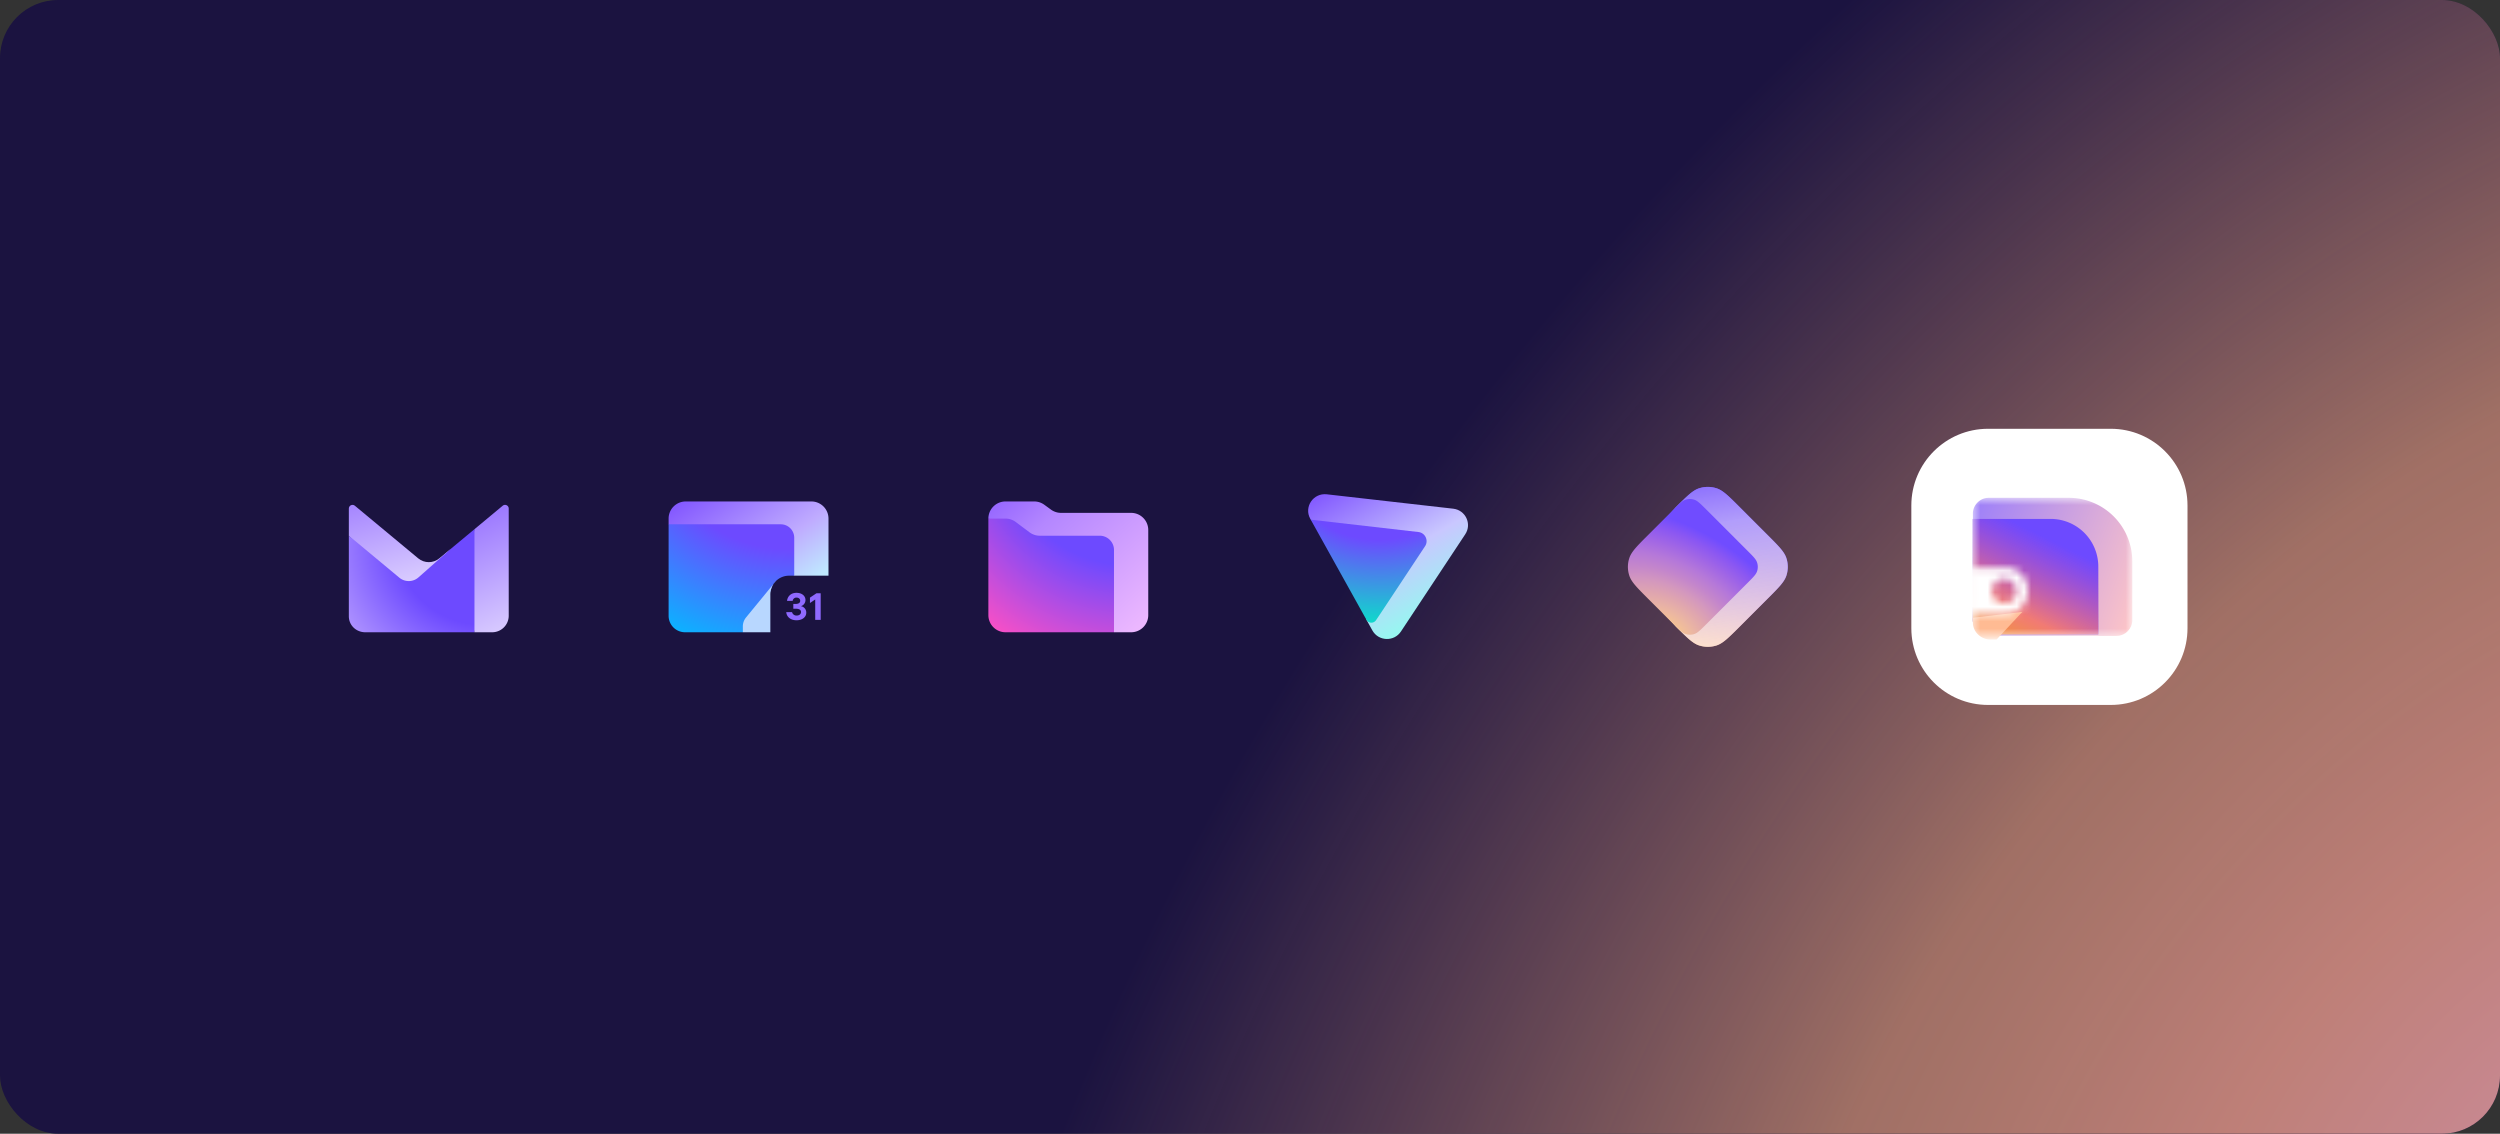 <svg width="344" height="156" fill="none" xmlns="http://www.w3.org/2000/svg">
    <rect width="100%" height="100%" fill="#333333" stroke="none"/>
    <g clip-path="url(#a)">
        <rect width="344" height="156" rx="8" fill="#1B1340" />
        <rect width="344" height="156" rx="8" fill="url(#b)" fill-opacity=".8" />
        <path
            fill-rule="evenodd"
            clip-rule="evenodd"
            d="M61.97 75.569h.001l-6.114 6.787L48 73.708v-3.73c0-.429.5-.663.829-.39l8.717 7.24c.843.7 2.065.7 2.908 0l1.516-1.26Z"
            fill="url(#c)"
        />
        <path
            d="M65.286 72.816 61.97 75.57h.001l-4.39 3.879a2.023 2.023 0 0 1-2.633.039L48 73.709v11.087c0 1.257 1.019 2.205 2.276 2.205h15.01l1.571-7.057-1.571-7.128Z"
            fill="url(#d)"
        />
        <path
            fill-rule="evenodd"
            clip-rule="evenodd"
            d="M65.286 72.818v14.181h2.438A2.276 2.276 0 0 0 70 84.723V69.977c0-.428-.5-.662-.829-.389l-3.885 3.23Z"
            fill="url(#e)"
        />
        <path
            d="M94.357 69A2.357 2.357 0 0 0 92 71.357v.786l.786.786v13.357l15.714-7.857.786.785H114v-7.857A2.357 2.357 0 0 0 111.643 69H94.357Z"
            fill="url(#f)"
        />
        <path
            d="M107.434 72.143H92v12.593A2.264 2.264 0 0 0 94.264 87h7.95l3.829-5.685a2.57 2.57 0 0 1 2.527-2.101h.716v-5.22a1.852 1.852 0 0 0-1.852-1.851Z"
            fill="url(#g)"
        />
        <path
            d="M102.214 87v-.798c0-.455.158-.895.446-1.246l3.788-4.619c.099-.148.212-.286.338-.411l-.338.411a2.668 2.668 0 0 0-.448 1.484V87h-3.786Z"
            fill="#B8D7FF"
        />
        <path
            d="M108.186 84.232h.802a.618.618 0 0 0 .63.468c.362 0 .602-.198.602-.488s-.249-.452-.742-.452h-.318v-.655h.276c.477 0 .672-.175.672-.436 0-.26-.212-.44-.504-.44a.502.502 0 0 0-.53.454h-.774c.028-.456.39-1.11 1.299-1.11.73 0 1.234.412 1.234.993a.87.87 0 0 1-.616.837v.011a.877.877 0 0 1 .725.892c0 .63-.581 1.044-1.331 1.044-.798.005-1.367-.445-1.425-1.118ZM112.344 81.635h.583v3.663h-.753v-2.81l-.725.488v-.74l.895-.601Z"
            fill="#8F69FF"
        />
        <path
            d="m136 71.357 3.143-1.572 5.5 3.143h9.428v13.286l-.785.785h-14.929A2.357 2.357 0 0 1 136 84.642V71.357Z"
            fill="url(#h)"
        />
        <path
            fill-rule="evenodd"
            clip-rule="evenodd"
            d="M144.612 70.12c.403.294.888.451 1.387.451h9.644A2.357 2.357 0 0 1 158 72.93v11.714A2.357 2.357 0 0 1 155.643 87h-2.357V75.679c0-1.085-.88-1.965-1.965-1.965h-8.25c-.51 0-1.006-.165-1.414-.471l-1.886-1.414a2.356 2.356 0 0 0-1.414-.472H136A2.357 2.357 0 0 1 138.357 69h3.948c.498 0 .983.158 1.386.45l.921.67Z"
            fill="url(#i)"
        />
        <path
            fill-rule="evenodd"
            clip-rule="evenodd"
            d="M188.837 86.746c.836 1.503 2.983 1.585 3.932.15l8.852-13.385c.938-1.42.04-3.322-1.659-3.516l-17.398-1.98c-1.855-.21-3.176 1.745-2.273 3.367l.07.127 7.763 5.32-.094 8.461.807 1.456Z"
            fill="url(#j)"
        />
        <path
            d="m189.335 85.344.786-1.171 5.967-9.014c.522-.788.024-1.845-.92-1.953l-14.809-1.7 7.671 13.79a.77.77 0 0 0 1.305.048Z"
            fill="url(#k)"
        />
        <path
            d="M230.616 69.78c1.534-1.535 2.302-2.303 3.186-2.59a3.878 3.878 0 0 1 2.396 0c.884.287 1.652 1.055 3.186 2.59l3.837 3.836c1.535 1.534 2.302 2.302 2.589 3.186a3.874 3.874 0 0 1 0 2.395c-.287.885-1.054 1.653-2.589 3.187l-3.837 3.837c-1.534 1.534-2.302 2.302-3.186 2.59a3.878 3.878 0 0 1-2.396 0c-.884-.288-1.652-1.056-3.186-2.59l-.722-.809c-.436-.49-.654-.734-.81-1.012a2.93 2.93 0 0 1-.301-.789c-.069-.31-.069-.639-.069-1.294v-8.634c0-.655 0-.983.069-1.294a2.93 2.93 0 0 1 .301-.789c.156-.278.374-.523.81-1.012l.722-.809Z"
            fill="url(#l)"
        />
        <path
            d="M230.616 69.78c1.534-1.535 2.302-2.303 3.186-2.59a3.878 3.878 0 0 1 2.396 0c.884.287 1.652 1.055 3.186 2.59l3.837 3.836c1.535 1.534 2.302 2.302 2.589 3.186a3.874 3.874 0 0 1 0 2.395c-.287.885-1.054 1.653-2.589 3.187l-3.837 3.837c-1.534 1.534-2.302 2.302-3.186 2.59a3.878 3.878 0 0 1-2.396 0c-.884-.288-1.652-1.056-3.186-2.59l-.722-.809c-.436-.49-.654-.734-.81-1.012a2.93 2.93 0 0 1-.301-.789c-.069-.31-.069-.639-.069-1.294v-8.634c0-.655 0-.983.069-1.294a2.93 2.93 0 0 1 .301-.789c.156-.278.374-.523.81-1.012l.722-.809Z"
            fill="url(#m)"
        />
        <path
            d="M230.342 70.054c.767-.768 1.151-1.151 1.593-1.295a1.94 1.94 0 0 1 1.198 0c.442.144.826.527 1.593 1.295l5.755 5.754c.767.768 1.151 1.151 1.294 1.594.127.389.127.808 0 1.197-.143.443-.527.826-1.294 1.594l-5.755 5.754c-.767.767-1.151 1.151-1.593 1.295a1.94 1.94 0 0 1-1.198 0c-.442-.144-.826-.528-1.593-1.295l-3.563-3.562c-1.534-1.535-2.302-2.302-2.589-3.187a3.874 3.874 0 0 1 0-2.395c.287-.885 1.055-1.652 2.589-3.187l3.563-3.562Z"
            fill="url(#n)"
        />
        <path
            d="M263 69.556C263 63.726 267.726 59 273.556 59h16.888C296.274 59 301 63.726 301 69.556v16.888C301 92.274 296.274 97 290.444 97h-16.888C267.726 97 263 92.274 263 86.444V69.556Z"
            fill="#fff"
        />
        <mask id="o" style="mask-type: alpha" maskUnits="userSpaceOnUse" x="271" y="68" width="23" height="20">
            <path
                fill-rule="evenodd"
                clip-rule="evenodd"
                d="M271.469 87.5v-2.996h4.556c1.65 0 2.988-1.43 2.988-3.193 0-1.764-1.338-3.194-2.988-3.194h-4.556V68.5h21.935v19h-21.935Zm0-9.383h-.025v6.387h.025v-6.387Zm6.025 3.204a1.7 1.7 0 1 0-3.4 0 1.7 1.7 0 0 0 3.4 0Z"
                fill="#fff"
            />
        </mask>
        <g mask="url(#o)">
            <path
                d="M273.653 87.5a2.184 2.184 0 0 1-2.184-2.184V70.684c0-1.206.978-2.184 2.184-2.184h11.015a8.736 8.736 0 0 1 8.736 8.736v8.08a2.184 2.184 0 0 1-2.184 2.184h-17.567Z"
                fill="url(#p)"
            />
            <path
                d="M273.609 87.313a2.184 2.184 0 0 1-2.184-2.184V71.402h10.749a6.552 6.552 0 0 1 6.552 6.552v9.359h-15.117Z"
                fill="#6D4AFF"
            />
            <path
                d="M273.609 87.313a2.184 2.184 0 0 1-2.184-2.184V71.402h10.749a6.552 6.552 0 0 1 6.552 6.552v9.359h-15.117Z"
                fill="url(#q)"
                fill-opacity=".9"
            />
            <path d="m274.73 88.002 3.536-3.805-6.797.805v.673c0 1.285 1.1 2.327 2.457 2.327h.804Z" fill="#FFBB93" />
        </g>
    </g>
    <defs>
        <linearGradient id="c" x1="56.255" y1="82.476" x2="48.877" y2="56.845" gradientUnits="userSpaceOnUse">
            <stop stop-color="#E3D9FF" />
            <stop offset="1" stop-color="#7341FF" />
        </linearGradient>
        <linearGradient id="e" x1="77.115" y1="98.363" x2="60.256" y2="61.848" gradientUnits="userSpaceOnUse">
            <stop offset=".271" stop-color="#E3D9FF" />
            <stop offset="1" stop-color="#7341FF" />
        </linearGradient>
        <linearGradient id="f" x1="110.482" y1="80.814" x2="97.65" y2="62.171" gradientUnits="userSpaceOnUse">
            <stop stop-color="#BFE8FF" />
            <stop offset=".307" stop-color="#BFABFF" />
            <stop offset="1" stop-color="#7341FF" />
        </linearGradient>
        <linearGradient id="i" x1="135.71" y1="59.606" x2="162.866" y2="89.792" gradientUnits="userSpaceOnUse">
            <stop stop-color="#7341FF" />
            <stop offset=".359" stop-color="#B487FF" />
            <stop offset="1" stop-color="#FFC8FF" />
        </linearGradient>
        <linearGradient id="j" x1="199.894" y1="86.745" x2="185.738" y2="62.333" gradientUnits="userSpaceOnUse">
            <stop offset=".066" stop-color="#8EFFEE" />
            <stop offset=".45" stop-color="#C9C7FF" />
            <stop offset="1" stop-color="#7341FF" />
        </linearGradient>
        <linearGradient id="m" x1="229.882" y1="62.632" x2="234.16" y2="88.747" gradientUnits="userSpaceOnUse">
            <stop stop-color="#6D4AFF" />
            <stop offset=".392" stop-color="#B39FFB" stop-opacity=".978" />
            <stop offset="1" stop-color="#FFE8DB" stop-opacity=".8" />
        </linearGradient>
        <linearGradient id="p" x1="268.688" y1="70.711" x2="295.854" y2="81.293" gradientUnits="userSpaceOnUse">
            <stop stop-color="#957AFD" />
            <stop offset="1" stop-color="#FFC6C6" />
        </linearGradient>
        <linearGradient id="q" x1="287.748" y1="73.845" x2="279.315" y2="90.981" gradientUnits="userSpaceOnUse">
            <stop offset=".15" stop-color="#FA528E" stop-opacity="0" />
            <stop offset=".721" stop-color="#FF8065" />
            <stop offset="1" stop-color="#FFA51F" />
        </linearGradient>
        <radialGradient
            id="b"
            cx="0"
            cy="0"
            r="1"
            gradientUnits="userSpaceOnUse"
            gradientTransform="rotate(-141.834 206.742 23.93) scale(190.149 288.327)"
        >
            <stop stop-color="#FBACB9" />
            <stop offset=".25" stop-color="#E89B87" />
            <stop offset=".5" stop-color="#D49473" stop-opacity=".9" />
            <stop offset="1" stop-color="#D49473" stop-opacity="0" />
        </radialGradient>
        <radialGradient
            id="d"
            cx="0"
            cy="0"
            r="1"
            gradientUnits="userSpaceOnUse"
            gradientTransform="matrix(21.991 0 0 20.624 66.775 74.553)"
        >
            <stop offset=".556" stop-color="#6D4AFF" />
            <stop offset=".994" stop-color="#AA8EFF" />
        </radialGradient>
        <radialGradient
            id="g"
            cx="0"
            cy="0"
            r="1"
            gradientUnits="userSpaceOnUse"
            gradientTransform="matrix(35.293 0 0 31.388 108.625 59.748)"
        >
            <stop offset=".503" stop-color="#6D4AFF" />
            <stop offset=".994" stop-color="#06B8FF" />
        </radialGradient>
        <radialGradient
            id="h"
            cx="0"
            cy="0"
            r="1"
            gradientUnits="userSpaceOnUse"
            gradientTransform="matrix(33.721 0 0 35.643 155.585 57.96)"
        >
            <stop offset=".556" stop-color="#6D4AFF" />
            <stop offset="1" stop-color="#FF50C3" />
        </radialGradient>
        <radialGradient
            id="k"
            cx="0"
            cy="0"
            r="1"
            gradientUnits="userSpaceOnUse"
            gradientTransform="rotate(93.755 64.151 121.264) scale(22.462 28.967)"
        >
            <stop offset=".403" stop-color="#6D4AFF" />
            <stop offset=".994" stop-color="#00F0C3" />
        </radialGradient>
        <radialGradient
            id="l"
            cx="0"
            cy="0"
            r="1"
            gradientUnits="userSpaceOnUse"
            gradientTransform="rotate(-58.142 195.752 -162.722) scale(18.365 28.718)"
        >
            <stop stop-color="#FFD580" />
            <stop offset=".094" stop-color="#F6C592" />
            <stop offset=".205" stop-color="#EBB6A2" />
            <stop offset=".324" stop-color="#DFA5AF" />
            <stop offset=".429" stop-color="#D397BE" />
            <stop offset=".534" stop-color="#C486CB" />
            <stop offset=".649" stop-color="#B578D9" />
            <stop offset=".771" stop-color="#A166E5" />
            <stop offset=".891" stop-color="#8B57F2" />
            <stop offset="1" stop-color="#704CFF" />
        </radialGradient>
        <radialGradient
            id="n"
            cx="0"
            cy="0"
            r="1"
            gradientUnits="userSpaceOnUse"
            gradientTransform="rotate(-58.142 192.934 -162.388) scale(14.771 23.1)"
        >
            <stop stop-color="#FFD580" />
            <stop offset=".094" stop-color="#F6C592" />
            <stop offset=".205" stop-color="#EBB6A2" />
            <stop offset=".324" stop-color="#DFA5AF" />
            <stop offset=".429" stop-color="#D397BE" />
            <stop offset=".534" stop-color="#C486CB" />
            <stop offset=".649" stop-color="#B578D9" />
            <stop offset=".771" stop-color="#A166E5" />
            <stop offset=".891" stop-color="#8B57F2" />
            <stop offset="1" stop-color="#704CFF" />
        </radialGradient>
        <clipPath id="a">
            <path fill="#fff" d="M0 0h344v156H0z" />
        </clipPath>
    </defs>
</svg>
